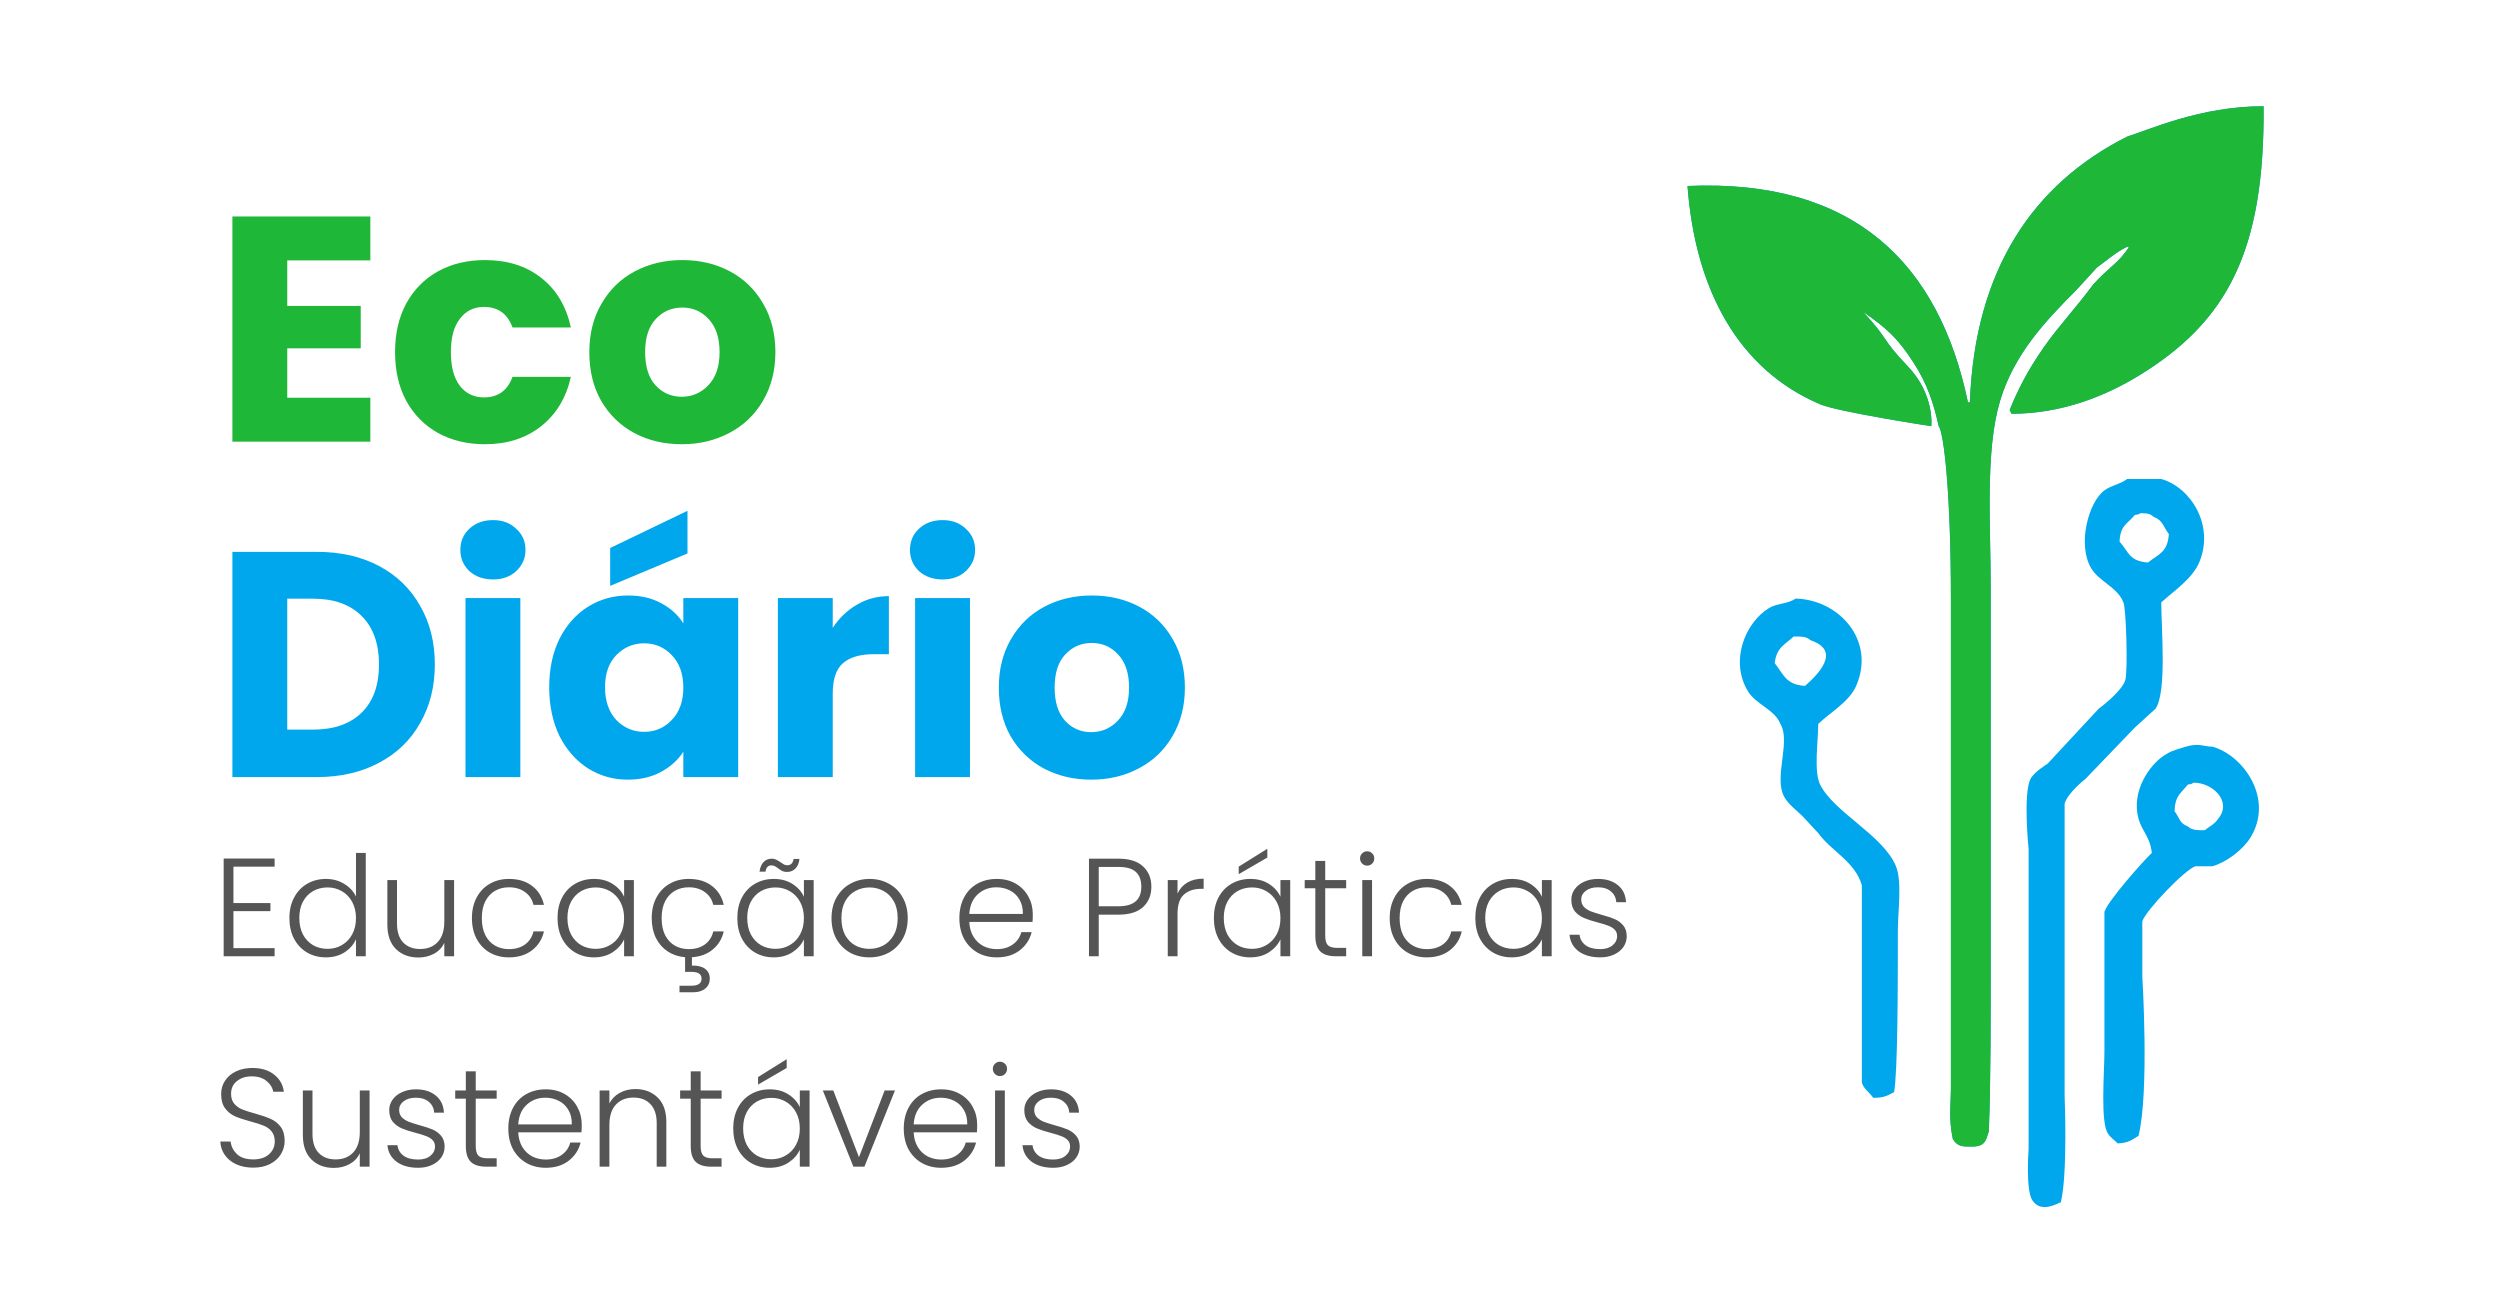 <svg width="1200" height="630" viewBox="0 0 1200 630" fill="none" xmlns="http://www.w3.org/2000/svg">
<rect width="1200" height="630" fill="white"/>
<path d="M1026.49 180.392C1069.21 154.372 1087.08 120.4 1086.53 51C1056.29 50.929 1031.3 62.415 1021.03 65.579C976.228 88.123 947.889 129.113 945.535 193.149H944.626C930.795 126.979 890.548 85.743 810 89.271C813.71 138.975 834.303 177.32 873.674 194.061C882.272 197.717 927.021 204.576 927.021 204.576C927.021 204.576 928.803 189.491 915.735 175.82C902.667 162.149 907.419 163.933 894.297 149.667C906.231 157.989 910.898 162.511 918.111 173.443C925.324 184.374 928.209 194.061 930.585 204.576C933.009 207.531 936.441 236.363 936.439 287.916V460.135V522.098C936.438 529.478 935.226 536.542 937.349 546.701C938.99 549.259 940.395 550.517 945.535 550.345C952.977 550.633 953.123 547.581 954.632 543.056C955.616 519.698 955.542 484.736 955.541 457.402V282.448C955.542 251.802 952.803 216.435 960.089 192.238C966.806 169.935 981.892 153.995 996.475 139.388C999.81 135.743 1003.15 132.098 1006.48 128.453C1011.27 124.963 1015.53 121.137 1021.03 118.43H1021.94C1017.35 126.019 1011.97 128.453 1004.66 136.654C997.128 146.977 988.192 156.418 981.011 166.724C973.017 178.198 968.603 187.113 964.638 196.794C964.941 197.402 965.244 198.009 965.547 198.617C990.04 198.587 1010.97 189.851 1026.49 180.392Z" fill="#00A7ED"/>
<path d="M1026.49 180.392C1069.21 154.372 1087.08 120.4 1086.53 51C1056.29 50.929 1031.3 62.415 1021.03 65.579C976.228 88.123 947.889 129.113 945.535 193.149H944.626C930.795 126.979 890.548 85.743 810 89.271C813.71 138.975 834.303 177.32 873.674 194.061C882.272 197.717 927.021 204.576 927.021 204.576C927.021 204.576 928.803 189.491 915.735 175.82C902.667 162.149 907.419 163.933 894.297 149.667C906.231 157.989 910.898 162.511 918.111 173.443C925.324 184.374 928.209 194.061 930.585 204.576C933.009 207.531 936.441 236.363 936.439 287.916V460.135V522.098C936.438 529.478 935.226 536.542 937.349 546.701C938.99 549.259 940.395 550.517 945.535 550.345C952.977 550.633 953.123 547.581 954.632 543.056C955.616 519.698 955.542 484.736 955.541 457.402V282.448C955.542 251.802 952.803 216.435 960.089 192.238C966.806 169.935 981.892 153.995 996.475 139.388C999.81 135.743 1003.15 132.098 1006.48 128.453C1011.27 124.963 1015.53 121.137 1021.03 118.43H1021.94C1017.35 126.019 1011.97 128.453 1004.66 136.654C997.128 146.977 988.192 156.418 981.011 166.724C973.017 178.198 968.603 187.113 964.638 196.794C964.941 197.402 965.244 198.009 965.547 198.617C990.04 198.587 1010.97 189.851 1026.49 180.392Z" fill="#1EB738"/>
<path fill-rule="evenodd" clip-rule="evenodd" d="M1021.03 229.909C1026.49 229.909 1031.95 229.909 1037.41 229.909C1051.76 234.026 1063.07 252.407 1055.6 270.003C1052.26 277.863 1043.39 283.707 1037.41 289.138C1037.45 302.627 1040.11 332.08 1034.68 340.166C1031.34 343.203 1024.67 349.278 1024.67 349.278L1001.02 373.881C1001.02 373.881 992.531 380.494 991.016 385.727C991.016 400.912 991.016 431.288 991.016 431.288V526.054C991.016 526.054 992.561 563.486 989.197 577.082C984.584 579.248 979.067 581.326 975.552 576.171C972.236 571.308 973.733 551.568 973.733 551.568C973.733 551.568 973.733 510.865 973.733 490.516C973.733 462.879 973.733 407.596 973.733 407.596C973.733 407.596 971.005 381.163 974.642 373.881C976.301 370.561 982.829 366.591 982.829 366.591L1007.39 340.166C1007.39 340.166 1018.23 332.288 1020.12 326.498C1021.47 322.361 1020.53 291.293 1019.21 289.138C1016.51 281.935 1007.54 279.163 1003.75 272.736C997.007 261.312 1002.49 241.007 1010.12 235.376C1013.37 232.975 1017.88 232.385 1021.03 229.909ZM1027.4 246.311C1026.42 246.996 1026.54 246.859 1024.67 247.222C1021.21 251.562 1017.72 251.984 1017.39 259.979C1021.81 264.875 1021.95 269.397 1031.04 270.003C1036.15 265.922 1040.47 265.215 1041.05 256.334C1038.43 253.041 1038.26 249.712 1033.77 248.133C1032.02 246.518 1030.92 246.406 1027.4 246.311ZM861.848 287.316C882.732 287.797 900.472 307.435 890.956 329.232C887.61 336.895 878.517 341.969 872.764 347.456C872.753 355.694 870.517 370.27 873.673 376.615C880.323 389.985 903.988 400.955 910.059 415.797C913.085 423.197 910.968 437.593 910.968 446.778C910.969 471.281 910.968 514.618 909.149 524.231C905.823 525.907 904.682 526.916 899.143 526.965C897.539 524.485 894.59 522.74 893.685 519.675C893.685 495.379 893.685 471.075 893.685 446.778C893.685 439.489 893.685 432.198 893.685 424.909C890.381 413.534 879.226 408.756 872.764 399.902C872.764 399.902 867.79 394.607 866.396 393.017C862.876 389.001 857.292 385.921 855.481 380.26C852.463 370.829 859.333 355.152 854.571 347.456C852.006 340.728 842.85 338.067 839.107 331.965C830.11 317.297 837.673 298.909 849.113 291.872C852.77 289.622 858.487 289.839 861.848 287.316ZM860.938 305.54C856.631 309.576 852.83 310.634 851.842 318.297C856.146 323.69 857.088 328.613 866.396 329.232C871.935 324.376 884.467 312.481 869.125 307.362C867.164 305.551 864.962 305.477 860.938 305.54ZM1049.23 358.39C1055.57 356.507 1057.72 358.39 1061.97 358.39C1076.93 362.598 1091.7 383.535 1080.16 402.129C1076.69 407.721 1068.88 413.85 1061.97 415.797C1059.24 415.797 1056.51 415.797 1053.78 415.797C1048.73 417.461 1030 436.956 1028.31 442.222C1028.31 451.03 1028.31 468.647 1028.31 468.647C1028.31 468.647 1031.72 524.289 1026.49 545.189C1023.2 547.142 1021.89 548.592 1016.49 548.834C1014.91 547.164 1013.27 546.275 1011.94 544.278C1008.05 539.201 1010.12 514.325 1010.12 505.096C1010.12 482.622 1010.12 460.14 1010.12 437.666C1011.82 432.403 1028.43 413.594 1032.86 409.418C1032.17 401.946 1028.08 398.813 1026.49 393.017C1022.81 379.542 1032.04 367.185 1038.32 362.946C1041.56 360.759 1042.89 360.273 1049.23 358.39ZM1052.87 375.704C1051.89 376.388 1052.01 376.251 1050.14 376.615C1046.91 380.778 1044.05 381.734 1043.77 389.372C1046.13 392.351 1046.08 395.188 1050.14 396.661C1052.1 398.473 1054.3 398.547 1058.33 398.484C1060.77 396.438 1062.88 395.758 1064.7 393.017C1071.71 384.668 1061.84 375.5 1052.87 375.704Z" fill="#00A7ED"/>
<path d="M137.882 124.99V146.858H173.148V167.186H137.882V190.902H177.768V212H111.548V103.892H177.768V124.99H137.882ZM189.628 169.034C189.628 160.102 191.425 152.299 195.018 145.626C198.714 138.953 203.796 133.819 210.264 130.226C216.835 126.633 224.33 124.836 232.748 124.836C243.528 124.836 252.512 127.659 259.698 133.306C266.988 138.953 271.762 146.909 274.02 157.176H245.992C243.631 150.605 239.062 147.32 232.286 147.32C227.461 147.32 223.611 149.219 220.736 153.018C217.862 156.714 216.424 162.053 216.424 169.034C216.424 176.015 217.862 181.405 220.736 185.204C223.611 188.9 227.461 190.748 232.286 190.748C239.062 190.748 243.631 187.463 245.992 180.892H274.02C271.762 190.953 266.988 198.859 259.698 204.608C252.409 210.357 243.426 213.232 232.748 213.232C224.33 213.232 216.835 211.435 210.264 207.842C203.796 204.249 198.714 199.115 195.018 192.442C191.425 185.769 189.628 177.966 189.628 169.034ZM327.223 213.232C318.804 213.232 311.207 211.435 304.431 207.842C297.757 204.249 292.47 199.115 288.569 192.442C284.77 185.769 282.871 177.966 282.871 169.034C282.871 160.205 284.821 152.453 288.723 145.78C292.624 139.004 297.963 133.819 304.739 130.226C311.515 126.633 319.112 124.836 327.531 124.836C335.949 124.836 343.547 126.633 350.323 130.226C357.099 133.819 362.437 139.004 366.339 145.78C370.24 152.453 372.191 160.205 372.191 169.034C372.191 177.863 370.189 185.666 366.185 192.442C362.283 199.115 356.893 204.249 350.015 207.842C343.239 211.435 335.641 213.232 327.223 213.232ZM327.223 190.44C332.253 190.44 336.514 188.592 340.005 184.896C343.598 181.2 345.395 175.913 345.395 169.034C345.395 162.155 343.649 156.868 340.159 153.172C336.771 149.476 332.561 147.628 327.531 147.628C322.397 147.628 318.137 149.476 314.749 153.172C311.361 156.765 309.667 162.053 309.667 169.034C309.667 175.913 311.309 181.2 314.595 184.896C317.983 188.592 322.192 190.44 327.223 190.44Z" fill="#1EB738"/>
<path d="M152.05 264.892C163.446 264.892 173.405 267.151 181.926 271.668C190.447 276.185 197.018 282.551 201.638 290.764C206.361 298.875 208.722 308.269 208.722 318.946C208.722 329.521 206.361 338.915 201.638 347.128C197.018 355.341 190.396 361.707 181.772 366.224C173.251 370.741 163.343 373 152.05 373H111.548V264.892H152.05ZM150.356 350.208C160.315 350.208 168.066 347.487 173.61 342.046C179.154 336.605 181.926 328.905 181.926 318.946C181.926 308.987 179.154 301.236 173.61 295.692C168.066 290.148 160.315 287.376 150.356 287.376H137.882V350.208H150.356ZM236.683 278.136C232.063 278.136 228.264 276.801 225.287 274.132C222.412 271.36 220.975 267.972 220.975 263.968C220.975 259.861 222.412 256.473 225.287 253.804C228.264 251.032 232.063 249.646 236.683 249.646C241.2 249.646 244.896 251.032 247.771 253.804C250.748 256.473 252.237 259.861 252.237 263.968C252.237 267.972 250.748 271.36 247.771 274.132C244.896 276.801 241.2 278.136 236.683 278.136ZM249.773 287.068V373H223.439V287.068H249.773ZM263.621 329.88C263.621 321.051 265.263 313.299 268.549 306.626C271.937 299.953 276.505 294.819 282.255 291.226C288.004 287.633 294.421 285.836 301.505 285.836C307.562 285.836 312.849 287.068 317.367 289.532C321.987 291.996 325.529 295.23 327.993 299.234V287.068H354.327V373H327.993V360.834C325.426 364.838 321.833 368.072 317.213 370.536C312.695 373 307.408 374.232 301.351 374.232C294.369 374.232 288.004 372.435 282.255 368.842C276.505 365.146 271.937 359.961 268.549 353.288C265.263 346.512 263.621 338.709 263.621 329.88ZM327.993 330.034C327.993 323.463 326.145 318.279 322.449 314.48C318.855 310.681 314.441 308.782 309.205 308.782C303.969 308.782 299.503 310.681 295.807 314.48C292.213 318.176 290.417 323.309 290.417 329.88C290.417 336.451 292.213 341.687 295.807 345.588C299.503 349.387 303.969 351.286 309.205 351.286C314.441 351.286 318.855 349.387 322.449 345.588C326.145 341.789 327.993 336.605 327.993 330.034ZM329.995 265.662L292.881 281.216V263.044L329.995 245.18V265.662ZM399.712 301.39C402.792 296.667 406.642 292.971 411.262 290.302C415.882 287.53 421.015 286.144 426.662 286.144V314.018H419.424C412.853 314.018 407.925 315.455 404.64 318.33C401.355 321.102 399.712 326.03 399.712 333.114V373H373.378V287.068H399.712V301.39ZM452.493 278.136C447.873 278.136 444.075 276.801 441.097 274.132C438.223 271.36 436.785 267.972 436.785 263.968C436.785 259.861 438.223 256.473 441.097 253.804C444.075 251.032 447.873 249.646 452.493 249.646C457.011 249.646 460.707 251.032 463.581 253.804C466.559 256.473 468.047 259.861 468.047 263.968C468.047 267.972 466.559 271.36 463.581 274.132C460.707 276.801 457.011 278.136 452.493 278.136ZM465.583 287.068V373H439.249V287.068H465.583ZM523.783 374.232C515.364 374.232 507.767 372.435 500.991 368.842C494.318 365.249 489.03 360.115 485.129 353.442C481.33 346.769 479.431 338.966 479.431 330.034C479.431 321.205 481.382 313.453 485.283 306.78C489.184 300.004 494.523 294.819 501.299 291.226C508.075 287.633 515.672 285.836 524.091 285.836C532.51 285.836 540.107 287.633 546.883 291.226C553.659 294.819 558.998 300.004 562.899 306.78C566.8 313.453 568.751 321.205 568.751 330.034C568.751 338.863 566.749 346.666 562.745 353.442C558.844 360.115 553.454 365.249 546.575 368.842C539.799 372.435 532.202 374.232 523.783 374.232ZM523.783 351.44C528.814 351.44 533.074 349.592 536.565 345.896C540.158 342.2 541.955 336.913 541.955 330.034C541.955 323.155 540.21 317.868 536.719 314.172C533.331 310.476 529.122 308.628 524.091 308.628C518.958 308.628 514.697 310.476 511.309 314.172C507.921 317.765 506.227 323.053 506.227 330.034C506.227 336.913 507.87 342.2 511.155 345.896C514.543 349.592 518.752 351.44 523.783 351.44Z" fill="#00A7ED"/>
<path d="M112.05 415.986V433.473H129.805V437.359H112.05V455.114H131.815V459H107.36V412.1H131.815V415.986H112.05ZM138.912 440.642C138.912 436.89 139.672 433.607 141.19 430.793C142.709 427.934 144.786 425.746 147.421 424.227C150.101 422.664 153.116 421.882 156.466 421.882C159.682 421.882 162.586 422.664 165.176 424.227C167.767 425.79 169.665 427.823 170.871 430.324V409.42H175.561V459H170.871V450.826C169.755 453.372 167.923 455.471 165.377 457.124C162.831 458.732 159.839 459.536 156.399 459.536C153.049 459.536 150.034 458.754 147.354 457.191C144.719 455.628 142.642 453.417 141.123 450.558C139.649 447.699 138.912 444.394 138.912 440.642ZM170.871 440.709C170.871 437.761 170.268 435.17 169.062 432.937C167.856 430.704 166.204 428.984 164.104 427.778C162.05 426.572 159.772 425.969 157.27 425.969C154.68 425.969 152.357 426.55 150.302 427.711C148.248 428.872 146.617 430.57 145.411 432.803C144.25 434.992 143.669 437.605 143.669 440.642C143.669 443.635 144.25 446.27 145.411 448.548C146.617 450.781 148.248 452.501 150.302 453.707C152.357 454.868 154.68 455.449 157.27 455.449C159.772 455.449 162.05 454.846 164.104 453.64C166.204 452.434 167.856 450.714 169.062 448.481C170.268 446.248 170.871 443.657 170.871 440.709ZM217.959 422.418V459H213.269V452.568C212.197 454.846 210.545 456.588 208.311 457.794C206.078 459 203.577 459.603 200.807 459.603C196.43 459.603 192.857 458.263 190.087 455.583C187.318 452.858 185.933 448.928 185.933 443.791V422.418H190.556V443.255C190.556 447.23 191.539 450.268 193.504 452.367C195.514 454.466 198.239 455.516 201.678 455.516C205.207 455.516 208.021 454.399 210.12 452.166C212.22 449.933 213.269 446.65 213.269 442.317V422.418H217.959ZM226.523 440.709C226.523 436.912 227.282 433.607 228.801 430.793C230.319 427.934 232.419 425.746 235.099 424.227C237.779 422.664 240.838 421.882 244.278 421.882C248.789 421.882 252.496 422.999 255.4 425.232C258.348 427.465 260.246 430.503 261.095 434.344H256.07C255.444 431.709 254.082 429.654 251.983 428.18C249.928 426.661 247.36 425.902 244.278 425.902C241.821 425.902 239.61 426.46 237.645 427.577C235.679 428.694 234.116 430.369 232.955 432.602C231.838 434.791 231.28 437.493 231.28 440.709C231.28 443.925 231.838 446.65 232.955 448.883C234.116 451.116 235.679 452.791 237.645 453.908C239.61 455.025 241.821 455.583 244.278 455.583C247.36 455.583 249.928 454.846 251.983 453.372C254.082 451.853 255.444 449.754 256.07 447.074H261.095C260.246 450.826 258.348 453.841 255.4 456.119C252.452 458.397 248.744 459.536 244.278 459.536C240.838 459.536 237.779 458.777 235.099 457.258C232.419 455.695 230.319 453.506 228.801 450.692C227.282 447.833 226.523 444.506 226.523 440.709ZM267.612 440.642C267.612 436.89 268.349 433.607 269.823 430.793C271.342 427.934 273.419 425.746 276.054 424.227C278.734 422.664 281.749 421.882 285.099 421.882C288.583 421.882 291.576 422.686 294.077 424.294C296.623 425.902 298.455 427.957 299.571 430.458V422.418H304.261V459H299.571V450.893C298.41 453.394 296.556 455.471 294.01 457.124C291.509 458.732 288.516 459.536 285.032 459.536C281.727 459.536 278.734 458.754 276.054 457.191C273.419 455.628 271.342 453.417 269.823 450.558C268.349 447.699 267.612 444.394 267.612 440.642ZM299.571 440.709C299.571 437.761 298.968 435.17 297.762 432.937C296.556 430.704 294.904 428.984 292.804 427.778C290.75 426.572 288.472 425.969 285.97 425.969C283.38 425.969 281.057 426.55 279.002 427.711C276.948 428.872 275.317 430.57 274.111 432.803C272.95 434.992 272.369 437.605 272.369 440.642C272.369 443.635 272.95 446.27 274.111 448.548C275.317 450.781 276.948 452.501 279.002 453.707C281.057 454.868 283.38 455.449 285.97 455.449C288.472 455.449 290.75 454.846 292.804 453.64C294.904 452.434 296.556 450.714 297.762 448.481C298.968 446.248 299.571 443.657 299.571 440.709ZM330.579 455.583C333.661 455.583 336.23 454.846 338.284 453.372C340.384 451.853 341.746 449.754 342.371 447.074H347.396C346.592 450.603 344.85 453.484 342.17 455.717C339.535 457.95 336.185 459.201 332.12 459.469V463.489C334.756 463.4 336.833 463.891 338.351 464.963C339.915 466.08 340.696 467.665 340.696 469.72C340.696 471.73 339.982 473.316 338.552 474.477C337.123 475.683 335.225 476.286 332.857 476.286H326.157V473.137H331.919C333.572 473.137 334.778 472.847 335.537 472.266C336.341 471.73 336.743 470.881 336.743 469.72C336.743 467.576 335.135 466.504 331.919 466.504H328.837V459.469C325.711 459.201 322.941 458.285 320.529 456.722C318.117 455.114 316.219 452.948 314.834 450.223C313.494 447.454 312.824 444.282 312.824 440.709C312.824 436.912 313.584 433.607 315.102 430.793C316.621 427.934 318.72 425.746 321.4 424.227C324.08 422.664 327.14 421.882 330.579 421.882C335.091 421.882 338.798 422.999 341.701 425.232C344.649 427.465 346.548 430.503 347.396 434.344H342.371C341.746 431.709 340.384 429.654 338.284 428.18C336.23 426.661 333.661 425.902 330.579 425.902C328.123 425.902 325.912 426.46 323.946 427.577C321.981 428.694 320.418 430.369 319.256 432.602C318.14 434.791 317.581 437.493 317.581 440.709C317.581 443.925 318.14 446.65 319.256 448.883C320.418 451.116 321.981 452.791 323.946 453.908C325.912 455.025 328.123 455.583 330.579 455.583ZM353.914 440.642C353.914 436.89 354.651 433.607 356.125 430.793C357.644 427.934 359.721 425.746 362.356 424.227C365.036 422.664 368.051 421.882 371.401 421.882C374.885 421.882 377.878 422.686 380.379 424.294C382.925 425.902 384.757 427.957 385.873 430.458V422.418H390.563V459H385.873V450.893C384.712 453.394 382.858 455.471 380.312 457.124C377.811 458.732 374.818 459.536 371.334 459.536C368.029 459.536 365.036 458.754 362.356 457.191C359.721 455.628 357.644 453.417 356.125 450.558C354.651 447.699 353.914 444.394 353.914 440.642ZM385.873 440.709C385.873 437.761 385.27 435.17 384.064 432.937C382.858 430.704 381.206 428.984 379.106 427.778C377.052 426.572 374.774 425.969 372.272 425.969C369.682 425.969 367.359 426.55 365.304 427.711C363.25 428.872 361.619 430.57 360.413 432.803C359.252 434.992 358.671 437.605 358.671 440.642C358.671 443.635 359.252 446.27 360.413 448.548C361.619 450.781 363.25 452.501 365.304 453.707C367.359 454.868 369.682 455.449 372.272 455.449C374.774 455.449 377.052 454.846 379.106 453.64C381.206 452.434 382.858 450.714 384.064 448.481C385.27 446.248 385.873 443.657 385.873 440.709ZM364.567 418.398C364.835 416.388 365.483 414.847 366.51 413.775C367.538 412.703 368.855 412.167 370.463 412.167C371.267 412.167 371.96 412.323 372.54 412.636C373.121 412.904 373.813 413.306 374.617 413.842C375.287 414.333 375.868 414.713 376.359 414.981C376.851 415.204 377.387 415.316 377.967 415.316C378.727 415.316 379.374 415.07 379.91 414.579C380.446 414.043 380.781 413.284 380.915 412.301H383.729C383.551 414.266 382.903 415.807 381.786 416.924C380.714 417.996 379.374 418.532 377.766 418.532C376.918 418.532 376.181 418.398 375.555 418.13C374.975 417.817 374.282 417.371 373.478 416.79C372.853 416.299 372.295 415.941 371.803 415.718C371.357 415.495 370.843 415.383 370.262 415.383C368.654 415.383 367.716 416.388 367.448 418.398H364.567ZM417.283 459.536C413.844 459.536 410.739 458.777 407.97 457.258C405.245 455.695 403.079 453.506 401.471 450.692C399.908 447.833 399.126 444.506 399.126 440.709C399.126 436.912 399.93 433.607 401.538 430.793C403.146 427.934 405.335 425.746 408.104 424.227C410.873 422.664 413.978 421.882 417.417 421.882C420.856 421.882 423.961 422.664 426.73 424.227C429.544 425.746 431.733 427.934 433.296 430.793C434.904 433.607 435.708 436.912 435.708 440.709C435.708 444.461 434.904 447.766 433.296 450.625C431.688 453.484 429.477 455.695 426.663 457.258C423.849 458.777 420.722 459.536 417.283 459.536ZM417.283 455.449C419.695 455.449 421.928 454.913 423.983 453.841C426.038 452.724 427.69 451.072 428.941 448.883C430.236 446.65 430.884 443.925 430.884 440.709C430.884 437.493 430.259 434.791 429.008 432.602C427.757 430.369 426.105 428.716 424.05 427.644C421.995 426.527 419.762 425.969 417.35 425.969C414.938 425.969 412.705 426.527 410.65 427.644C408.595 428.716 406.943 430.369 405.692 432.602C404.486 434.791 403.883 437.493 403.883 440.709C403.883 443.925 404.486 446.65 405.692 448.883C406.943 451.072 408.573 452.724 410.583 453.841C412.638 454.913 414.871 455.449 417.283 455.449ZM495.741 438.833C495.741 440.441 495.697 441.669 495.607 442.518H465.256C465.39 445.287 466.06 447.655 467.266 449.62C468.472 451.585 470.058 453.082 472.023 454.109C473.989 455.092 476.133 455.583 478.455 455.583C481.493 455.583 484.039 454.846 486.093 453.372C488.193 451.898 489.577 449.91 490.247 447.409H495.205C494.312 450.982 492.391 453.908 489.443 456.186C486.54 458.419 482.877 459.536 478.455 459.536C475.016 459.536 471.934 458.777 469.209 457.258C466.485 455.695 464.341 453.506 462.777 450.692C461.259 447.833 460.499 444.506 460.499 440.709C460.499 436.912 461.259 433.585 462.777 430.726C464.296 427.867 466.418 425.679 469.142 424.16C471.867 422.641 474.971 421.882 478.455 421.882C481.939 421.882 484.977 422.641 487.567 424.16C490.203 425.679 492.213 427.733 493.597 430.324C495.027 432.87 495.741 435.706 495.741 438.833ZM490.984 438.699C491.029 435.974 490.471 433.652 489.309 431.731C488.193 429.81 486.652 428.359 484.686 427.376C482.721 426.393 480.577 425.902 478.254 425.902C474.77 425.902 471.8 427.019 469.343 429.252C466.887 431.485 465.524 434.634 465.256 438.699H490.984ZM552.657 425.634C552.657 429.654 551.339 432.892 548.704 435.349C546.068 437.806 542.115 439.034 536.845 439.034H527.398V459H522.708V412.167H536.845C542.071 412.167 546.001 413.395 548.637 415.852C551.317 418.309 552.657 421.569 552.657 425.634ZM536.845 435.014C544.17 435.014 547.833 431.887 547.833 425.634C547.833 422.507 546.962 420.14 545.22 418.532C543.478 416.924 540.686 416.12 536.845 416.12H527.398V435.014H536.845ZM565.216 428.917C566.243 426.639 567.807 424.875 569.906 423.624C572.05 422.373 574.663 421.748 577.745 421.748V426.639H576.472C573.077 426.639 570.353 427.555 568.298 429.386C566.243 431.217 565.216 434.277 565.216 438.565V459H560.526V422.418H565.216V428.917ZM582.656 440.642C582.656 436.89 583.393 433.607 584.867 430.793C586.386 427.934 588.463 425.746 591.098 424.227C593.778 422.664 596.793 421.882 600.143 421.882C603.627 421.882 606.62 422.686 609.121 424.294C611.667 425.902 613.499 427.957 614.615 430.458V422.418H619.305V459H614.615V450.893C613.454 453.394 611.6 455.471 609.054 457.124C606.553 458.732 603.56 459.536 600.076 459.536C596.771 459.536 593.778 458.754 591.098 457.191C588.463 455.628 586.386 453.417 584.867 450.558C583.393 447.699 582.656 444.394 582.656 440.642ZM614.615 440.709C614.615 437.761 614.012 435.17 612.806 432.937C611.6 430.704 609.948 428.984 607.848 427.778C605.794 426.572 603.516 425.969 601.014 425.969C598.424 425.969 596.101 426.55 594.046 427.711C591.992 428.872 590.361 430.57 589.155 432.803C587.994 434.992 587.413 437.605 587.413 440.642C587.413 443.635 587.994 446.27 589.155 448.548C590.361 450.781 591.992 452.501 594.046 453.707C596.101 454.868 598.424 455.449 601.014 455.449C603.516 455.449 605.794 454.846 607.848 453.64C609.948 452.434 611.6 450.714 612.806 448.481C614.012 446.248 614.615 443.657 614.615 440.709ZM608.317 411.631L594.582 419.604V415.986L608.317 407.41V411.631ZM636.109 426.371V449.084C636.109 451.317 636.534 452.858 637.382 453.707C638.231 454.556 639.727 454.98 641.871 454.98H646.159V459H641.134C637.829 459 635.372 458.241 633.764 456.722C632.156 455.159 631.352 452.613 631.352 449.084V426.371H626.26V422.418H631.352V413.239H636.109V422.418H646.159V426.371H636.109ZM656.239 415.517C655.301 415.517 654.497 415.182 653.827 414.512C653.157 413.842 652.822 413.016 652.822 412.033C652.822 411.05 653.157 410.246 653.827 409.621C654.497 408.951 655.301 408.616 656.239 408.616C657.177 408.616 657.981 408.951 658.651 409.621C659.321 410.246 659.656 411.05 659.656 412.033C659.656 413.016 659.321 413.842 658.651 414.512C657.981 415.182 657.177 415.517 656.239 415.517ZM658.584 422.418V459H653.894V422.418H658.584ZM667.061 440.709C667.061 436.912 667.82 433.607 669.339 430.793C670.857 427.934 672.957 425.746 675.637 424.227C678.317 422.664 681.376 421.882 684.816 421.882C689.327 421.882 693.034 422.999 695.938 425.232C698.886 427.465 700.784 430.503 701.633 434.344H696.608C695.982 431.709 694.62 429.654 692.521 428.18C690.466 426.661 687.898 425.902 684.816 425.902C682.359 425.902 680.148 426.46 678.183 427.577C676.217 428.694 674.654 430.369 673.493 432.602C672.376 434.791 671.818 437.493 671.818 440.709C671.818 443.925 672.376 446.65 673.493 448.883C674.654 451.116 676.217 452.791 678.183 453.908C680.148 455.025 682.359 455.583 684.816 455.583C687.898 455.583 690.466 454.846 692.521 453.372C694.62 451.853 695.982 449.754 696.608 447.074H701.633C700.784 450.826 698.886 453.841 695.938 456.119C692.99 458.397 689.282 459.536 684.816 459.536C681.376 459.536 678.317 458.777 675.637 457.258C672.957 455.695 670.857 453.506 669.339 450.692C667.82 447.833 667.061 444.506 667.061 440.709ZM708.151 440.642C708.151 436.89 708.888 433.607 710.362 430.793C711.88 427.934 713.957 425.746 716.593 424.227C719.273 422.664 722.288 421.882 725.638 421.882C729.122 421.882 732.114 422.686 734.616 424.294C737.162 425.902 738.993 427.957 740.11 430.458V422.418H744.8V459H740.11V450.893C738.948 453.394 737.095 455.471 734.549 457.124C732.047 458.732 729.055 459.536 725.571 459.536C722.265 459.536 719.273 458.754 716.593 457.191C713.957 455.628 711.88 453.417 710.362 450.558C708.888 447.699 708.151 444.394 708.151 440.642ZM740.11 440.709C740.11 437.761 739.507 435.17 738.301 432.937C737.095 430.704 735.442 428.984 733.343 427.778C731.288 426.572 729.01 425.969 726.509 425.969C723.918 425.969 721.595 426.55 719.541 427.711C717.486 428.872 715.856 430.57 714.65 432.803C713.488 434.992 712.908 437.605 712.908 440.642C712.908 443.635 713.488 446.27 714.65 448.548C715.856 450.781 717.486 452.501 719.541 453.707C721.595 454.868 723.918 455.449 726.509 455.449C729.01 455.449 731.288 454.846 733.343 453.64C735.442 452.434 737.095 450.714 738.301 448.481C739.507 446.248 740.11 443.657 740.11 440.709ZM768.102 459.536C763.904 459.536 760.464 458.576 757.784 456.655C755.149 454.69 753.675 452.032 753.362 448.682H758.186C758.41 450.737 759.37 452.412 761.067 453.707C762.809 454.958 765.132 455.583 768.035 455.583C770.581 455.583 772.569 454.98 773.998 453.774C775.472 452.568 776.209 451.072 776.209 449.285C776.209 448.034 775.807 447.007 775.003 446.203C774.199 445.399 773.172 444.774 771.921 444.327C770.715 443.836 769.063 443.322 766.963 442.786C764.239 442.071 762.028 441.357 760.33 440.642C758.633 439.927 757.181 438.878 755.975 437.493C754.814 436.064 754.233 434.165 754.233 431.798C754.233 430.011 754.769 428.359 755.841 426.84C756.913 425.321 758.432 424.115 760.397 423.222C762.363 422.329 764.596 421.882 767.097 421.882C771.028 421.882 774.199 422.887 776.611 424.897C779.023 426.862 780.319 429.587 780.497 433.071H775.807C775.673 430.927 774.825 429.207 773.261 427.912C771.743 426.572 769.643 425.902 766.963 425.902C764.596 425.902 762.675 426.46 761.201 427.577C759.727 428.694 758.99 430.078 758.99 431.731C758.99 433.16 759.415 434.344 760.263 435.282C761.157 436.175 762.251 436.89 763.546 437.426C764.842 437.917 766.584 438.476 768.772 439.101C771.408 439.816 773.507 440.508 775.07 441.178C776.634 441.848 777.974 442.831 779.09 444.126C780.207 445.421 780.788 447.141 780.832 449.285C780.832 451.25 780.296 453.015 779.224 454.578C778.152 456.097 776.656 457.303 774.735 458.196C772.815 459.089 770.604 459.536 768.102 459.536ZM121.564 560.469C118.482 560.469 115.757 559.933 113.39 558.861C111.067 557.789 109.236 556.293 107.896 554.372C106.556 552.451 105.841 550.307 105.752 547.94H110.71C110.933 550.218 111.938 552.228 113.725 553.97C115.512 555.667 118.125 556.516 121.564 556.516C124.735 556.516 127.237 555.712 129.068 554.104C130.944 552.451 131.882 550.374 131.882 547.873C131.882 545.863 131.368 544.255 130.341 543.049C129.314 541.798 128.041 540.883 126.522 540.302C125.003 539.677 122.904 539.007 120.224 538.292C117.097 537.443 114.618 536.617 112.787 535.813C110.956 535.009 109.392 533.758 108.097 532.061C106.802 530.364 106.154 528.063 106.154 525.16C106.154 522.748 106.779 520.604 108.03 518.728C109.281 516.807 111.045 515.311 113.323 514.239C115.601 513.167 118.214 512.631 121.162 512.631C125.495 512.631 128.979 513.703 131.614 515.847C134.294 517.946 135.835 520.671 136.237 524.021H131.145C130.832 522.1 129.783 520.403 127.996 518.929C126.209 517.41 123.797 516.651 120.76 516.651C117.946 516.651 115.601 517.41 113.725 518.929C111.849 520.403 110.911 522.435 110.911 525.026C110.911 526.991 111.425 528.577 112.452 529.783C113.479 530.989 114.752 531.905 116.271 532.53C117.834 533.155 119.934 533.825 122.569 534.54C125.606 535.389 128.063 536.237 129.939 537.086C131.815 537.89 133.401 539.141 134.696 540.838C135.991 542.535 136.639 544.813 136.639 547.672C136.639 549.861 136.058 551.938 134.897 553.903C133.736 555.868 132.016 557.454 129.738 558.66C127.46 559.866 124.735 560.469 121.564 560.469ZM177.393 523.418V560H172.703V553.568C171.631 555.846 169.978 557.588 167.745 558.794C165.511 560 163.01 560.603 160.241 560.603C155.863 560.603 152.29 559.263 149.521 556.583C146.751 553.858 145.367 549.928 145.367 544.791V523.418H149.99V544.255C149.99 548.23 150.972 551.268 152.938 553.367C154.948 555.466 157.672 556.516 161.112 556.516C164.64 556.516 167.454 555.399 169.554 553.166C171.653 550.933 172.703 547.65 172.703 543.317V523.418H177.393ZM200.696 560.536C196.498 560.536 193.058 559.576 190.378 557.655C187.743 555.69 186.269 553.032 185.956 549.682H190.78C191.004 551.737 191.964 553.412 193.661 554.707C195.403 555.958 197.726 556.583 200.629 556.583C203.175 556.583 205.163 555.98 206.592 554.774C208.066 553.568 208.803 552.072 208.803 550.285C208.803 549.034 208.401 548.007 207.597 547.203C206.793 546.399 205.766 545.774 204.515 545.327C203.309 544.836 201.657 544.322 199.557 543.786C196.833 543.071 194.622 542.357 192.924 541.642C191.227 540.927 189.775 539.878 188.569 538.493C187.408 537.064 186.827 535.165 186.827 532.798C186.827 531.011 187.363 529.359 188.435 527.84C189.507 526.321 191.026 525.115 192.991 524.222C194.957 523.329 197.19 522.882 199.691 522.882C203.622 522.882 206.793 523.887 209.205 525.897C211.617 527.862 212.913 530.587 213.091 534.071H208.401C208.267 531.927 207.419 530.207 205.855 528.912C204.337 527.572 202.237 526.902 199.557 526.902C197.19 526.902 195.269 527.46 193.795 528.577C192.321 529.694 191.584 531.078 191.584 532.731C191.584 534.16 192.009 535.344 192.857 536.282C193.751 537.175 194.845 537.89 196.14 538.426C197.436 538.917 199.178 539.476 201.366 540.101C204.002 540.816 206.101 541.508 207.664 542.178C209.228 542.848 210.568 543.831 211.684 545.126C212.801 546.421 213.382 548.141 213.426 550.285C213.426 552.25 212.89 554.015 211.818 555.578C210.746 557.097 209.25 558.303 207.329 559.196C205.409 560.089 203.198 560.536 200.696 560.536ZM228.352 527.371V550.084C228.352 552.317 228.776 553.858 229.625 554.707C230.473 555.556 231.97 555.98 234.114 555.98H238.402V560H233.377C230.071 560 227.615 559.241 226.007 557.722C224.399 556.159 223.595 553.613 223.595 550.084V527.371H218.503V523.418H223.595V514.239H228.352V523.418H238.402V527.371H228.352ZM279.234 539.833C279.234 541.441 279.19 542.669 279.1 543.518H248.749C248.883 546.287 249.553 548.655 250.759 550.62C251.965 552.585 253.551 554.082 255.516 555.109C257.482 556.092 259.626 556.583 261.948 556.583C264.986 556.583 267.532 555.846 269.586 554.372C271.686 552.898 273.07 550.91 273.74 548.409H278.698C277.805 551.982 275.884 554.908 272.936 557.186C270.033 559.419 266.37 560.536 261.948 560.536C258.509 560.536 255.427 559.777 252.702 558.258C249.978 556.695 247.834 554.506 246.27 551.692C244.752 548.833 243.992 545.506 243.992 541.709C243.992 537.912 244.752 534.585 246.27 531.726C247.789 528.867 249.911 526.679 252.635 525.16C255.36 523.641 258.464 522.882 261.948 522.882C265.432 522.882 268.47 523.641 271.06 525.16C273.696 526.679 275.706 528.733 277.09 531.324C278.52 533.87 279.234 536.706 279.234 539.833ZM274.477 539.699C274.522 536.974 273.964 534.652 272.802 532.731C271.686 530.81 270.145 529.359 268.179 528.376C266.214 527.393 264.07 526.902 261.747 526.902C258.263 526.902 255.293 528.019 252.836 530.252C250.38 532.485 249.017 535.634 248.749 539.699H274.477ZM304.967 522.748C309.344 522.748 312.918 524.11 315.687 526.835C318.456 529.515 319.841 533.423 319.841 538.56V560H315.218V539.096C315.218 535.121 314.213 532.083 312.203 529.984C310.238 527.885 307.535 526.835 304.096 526.835C300.567 526.835 297.753 527.952 295.654 530.185C293.555 532.418 292.505 535.701 292.505 540.034V560H287.815V523.418H292.505V529.649C293.666 527.416 295.341 525.718 297.53 524.557C299.719 523.351 302.198 522.748 304.967 522.748ZM336.311 527.371V550.084C336.311 552.317 336.735 553.858 337.584 554.707C338.432 555.556 339.929 555.98 342.073 555.98H346.361V560H341.336C338.03 560 335.574 559.241 333.966 557.722C332.358 556.159 331.554 553.613 331.554 550.084V527.371H326.462V523.418H331.554V514.239H336.311V523.418H346.361V527.371H336.311ZM351.951 541.642C351.951 537.89 352.688 534.607 354.162 531.793C355.681 528.934 357.758 526.746 360.393 525.227C363.073 523.664 366.088 522.882 369.438 522.882C372.922 522.882 375.915 523.686 378.416 525.294C380.962 526.902 382.794 528.957 383.91 531.458V523.418H388.6V560H383.91V551.893C382.749 554.394 380.895 556.471 378.349 558.124C375.848 559.732 372.855 560.536 369.371 560.536C366.066 560.536 363.073 559.754 360.393 558.191C357.758 556.628 355.681 554.417 354.162 551.558C352.688 548.699 351.951 545.394 351.951 541.642ZM383.91 541.709C383.91 538.761 383.307 536.17 382.101 533.937C380.895 531.704 379.243 529.984 377.143 528.778C375.089 527.572 372.811 526.969 370.309 526.969C367.719 526.969 365.396 527.55 363.341 528.711C361.287 529.872 359.656 531.57 358.45 533.803C357.289 535.992 356.708 538.605 356.708 541.642C356.708 544.635 357.289 547.27 358.45 549.548C359.656 551.781 361.287 553.501 363.341 554.707C365.396 555.868 367.719 556.449 370.309 556.449C372.811 556.449 375.089 555.846 377.143 554.64C379.243 553.434 380.895 551.714 382.101 549.481C383.307 547.248 383.91 544.657 383.91 541.709ZM377.612 512.631L363.877 520.604V516.986L377.612 508.41V512.631ZM412.305 555.444L424.633 523.418H429.591L414.918 560H409.625L394.952 523.418H399.977L412.305 555.444ZM469.046 539.833C469.046 541.441 469.001 542.669 468.912 543.518H438.561C438.695 546.287 439.365 548.655 440.571 550.62C441.777 552.585 443.363 554.082 445.328 555.109C447.293 556.092 449.437 556.583 451.76 556.583C454.797 556.583 457.343 555.846 459.398 554.372C461.497 552.898 462.882 550.91 463.552 548.409H468.51C467.617 551.982 465.696 554.908 462.748 557.186C459.845 559.419 456.182 560.536 451.76 560.536C448.321 560.536 445.239 559.777 442.514 558.258C439.789 556.695 437.645 554.506 436.082 551.692C434.563 548.833 433.804 545.506 433.804 541.709C433.804 537.912 434.563 534.585 436.082 531.726C437.601 528.867 439.722 526.679 442.447 525.16C445.172 523.641 448.276 522.882 451.76 522.882C455.244 522.882 458.281 523.641 460.872 525.16C463.507 526.679 465.517 528.733 466.902 531.324C468.331 533.87 469.046 536.706 469.046 539.833ZM464.289 539.699C464.334 536.974 463.775 534.652 462.614 532.731C461.497 530.81 459.956 529.359 457.991 528.376C456.026 527.393 453.882 526.902 451.559 526.902C448.075 526.902 445.105 528.019 442.648 530.252C440.191 532.485 438.829 535.634 438.561 539.699H464.289ZM479.972 516.517C479.034 516.517 478.23 516.182 477.56 515.512C476.89 514.842 476.555 514.016 476.555 513.033C476.555 512.05 476.89 511.246 477.56 510.621C478.23 509.951 479.034 509.616 479.972 509.616C480.91 509.616 481.714 509.951 482.384 510.621C483.054 511.246 483.389 512.05 483.389 513.033C483.389 514.016 483.054 514.842 482.384 515.512C481.714 516.182 480.91 516.517 479.972 516.517ZM482.317 523.418V560H477.627V523.418H482.317ZM505.533 560.536C501.334 560.536 497.895 559.576 495.215 557.655C492.58 555.69 491.106 553.032 490.793 549.682H495.617C495.84 551.737 496.801 553.412 498.498 554.707C500.24 555.958 502.563 556.583 505.466 556.583C508.012 556.583 510 555.98 511.429 554.774C512.903 553.568 513.64 552.072 513.64 550.285C513.64 549.034 513.238 548.007 512.434 547.203C511.63 546.399 510.603 545.774 509.352 545.327C508.146 544.836 506.493 544.322 504.394 543.786C501.669 543.071 499.458 542.357 497.761 541.642C496.064 540.927 494.612 539.878 493.406 538.493C492.245 537.064 491.664 535.165 491.664 532.798C491.664 531.011 492.2 529.359 493.272 527.84C494.344 526.321 495.863 525.115 497.828 524.222C499.793 523.329 502.027 522.882 504.528 522.882C508.459 522.882 511.63 523.887 514.042 525.897C516.454 527.862 517.749 530.587 517.928 534.071H513.238C513.104 531.927 512.255 530.207 510.692 528.912C509.173 527.572 507.074 526.902 504.394 526.902C502.027 526.902 500.106 527.46 498.632 528.577C497.158 529.694 496.421 531.078 496.421 532.731C496.421 534.16 496.845 535.344 497.694 536.282C498.587 537.175 499.682 537.89 500.977 538.426C502.272 538.917 504.014 539.476 506.203 540.101C508.838 540.816 510.938 541.508 512.501 542.178C514.064 542.848 515.404 543.831 516.521 545.126C517.638 546.421 518.218 548.141 518.263 550.285C518.263 552.25 517.727 554.015 516.655 555.578C515.583 557.097 514.087 558.303 512.166 559.196C510.245 560.089 508.034 560.536 505.533 560.536Z" fill="#555555"/>
</svg>
